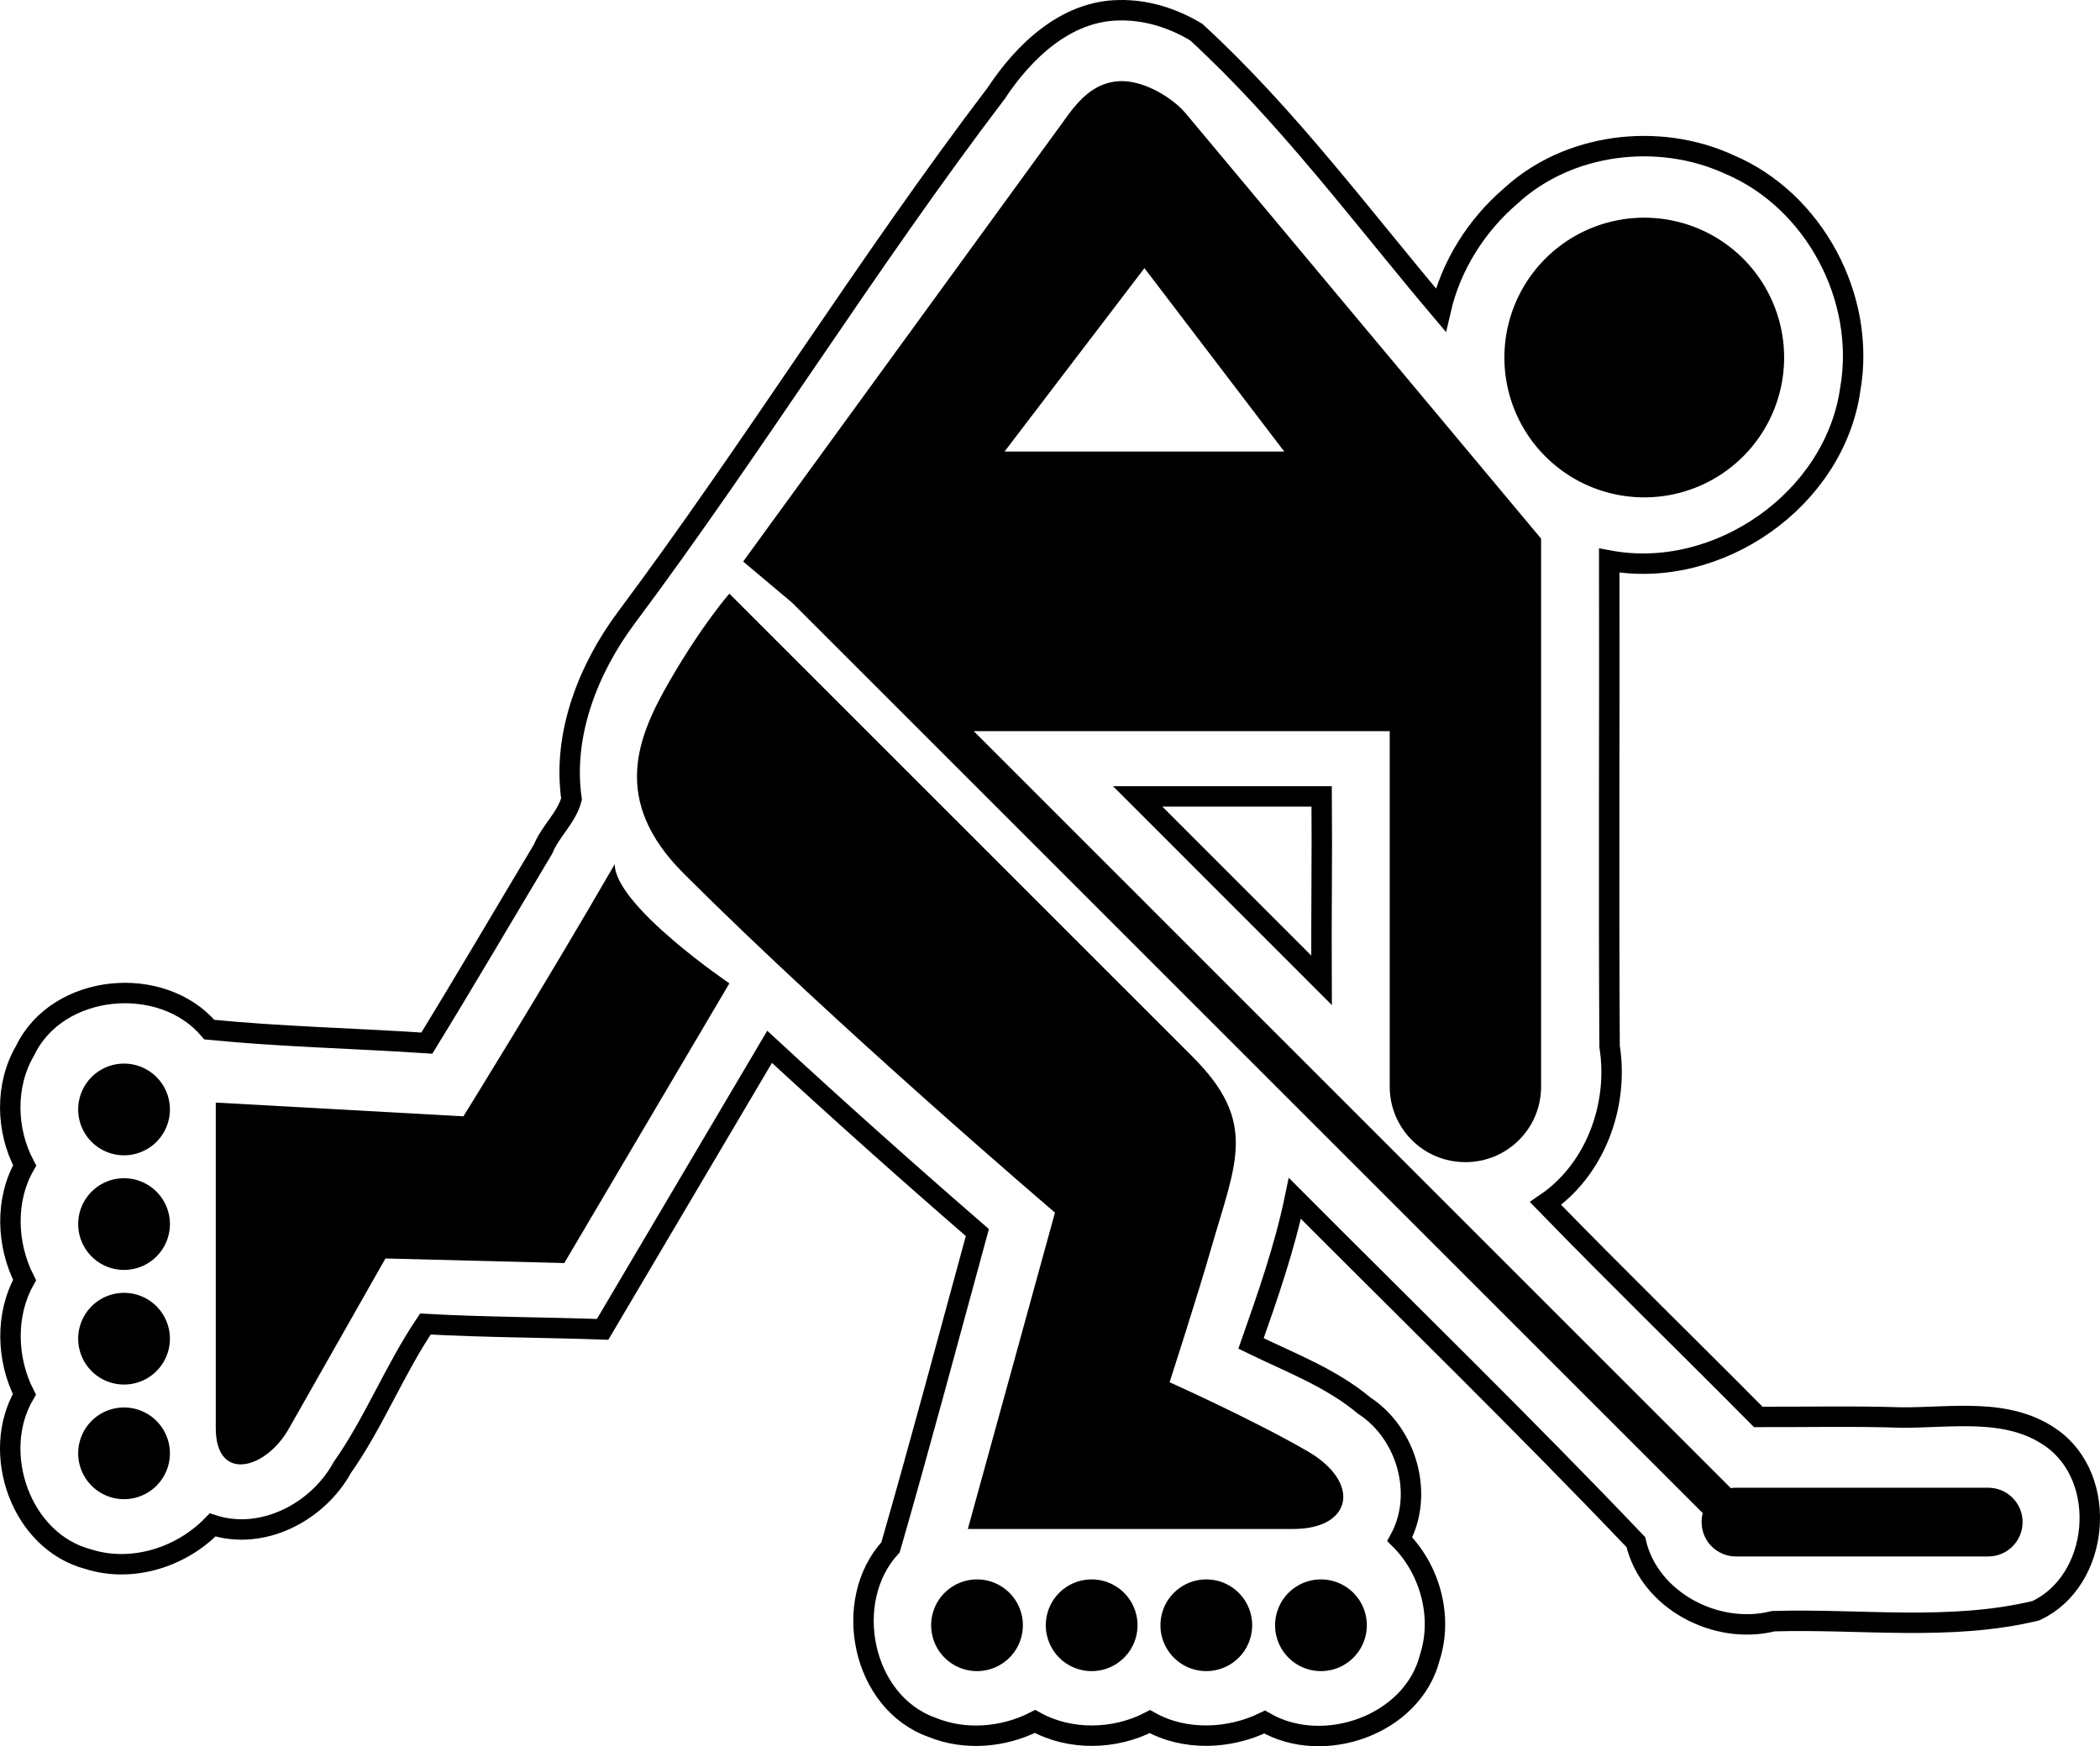 <?xml version="1.0" encoding="UTF-8" standalone="no"?>
<!-- Created with Inkscape (http://www.inkscape.org/) -->

<svg
   xmlns:svg="http://www.w3.org/2000/svg"
   xmlns="http://www.w3.org/2000/svg"
   version="1.1"
   width="925.158"
   height="769.46"
   id="svg2">
  <defs
     id="defs4" />
  <g
     transform="translate(1133.457,-440.901)"
     id="g2937-5" />
  <g
     transform="translate(464.794,-232.414)"
     id="g2937-54"
     style="fill:none;stroke:#000000;stroke-width:9;stroke-miterlimit:4;stroke-dasharray:none">
    <path
       d="m 28.25,236.928 c -23.475,0.273 -42.005,18.142 -54.156,36.562 -56.833,74.689 -107.476,156.853 -163.188,231.406 -16.347,22.032 -28.022,51.031 -23.906,79.594 -2.24,8.339 -9.329,14.145 -12.535,22.046 -17.06,28.512 -33.841,57.196 -51.215,85.516 -31.928,-2.134 -63.955,-2.792 -95.812,-5.938 -20.915,-24.738 -66.865,-20.524 -81.156,9.219 -8.974,15.291 -8.46,35.143 -0.219,50.625 -8.763,15.304 -7.922,35.063 -0.031,50.5 -8.617,15.337 -7.892,35.095 -0.094,50.344 -15.128,25.796 -1.541,64.832 28.094,72.625 19.306,6.169 41.107,-0.806 54.844,-15.062 21.99,7.136 46.367,-5.677 57.125,-25.312 14.013,-19.931 22.966,-42.922 36.594,-63.219 26.008,1.434 52.066,1.447 78.094,2.344 24.525,-41.497 49.041,-83 73.562,-124.5 30.089,27.802 60.546,54.979 91.531,81.844 -12.641,46.248 -24.996,92.677 -38.25,138.688 -21.697,23.629 -12.666,68.28 18.172,79.292 14.531,5.991 31.606,4.564 45.484,-2.542 15.34,8.546 35.123,8.136 50.594,0.062 15.346,8.645 35.09,7.786 50.562,0.188 25.93,15.114 65.257,1.239 72.781,-28.531 5.818,-17.987 0.022,-38.894 -13.25,-52.031 10.846,-19.846 3.061,-46.706 -15.719,-58.906 -14.672,-12.293 -32.774,-19.015 -49.812,-27.344 7.377,-20.992 14.785,-42.134 19.312,-63.938 50.235,50.391 101.175,100.028 150.219,151.469 5.917,25.782 35.474,41.152 60.531,34.847 38.509,-1.161 77.883,4.512 115.689,-4.611 28.193,-13.154 32.323,-58.108 6.905,-76.08 -19.39,-13.769 -44.425,-8.796 -66.655,-9.062 -20.838,-0.676 -41.688,-0.19 -62.532,-0.251 -31.119,-31.404 -63.095,-62.519 -93.719,-94.062 21.95,-14.887 32.326,-43.296 28.212,-69.187 -0.431,-71.364 -0.003,-142.729 -0.149,-214.094 47.98,8.891 99.285,-26.94 106.176,-75.453 7.068,-40.132 -15.825,-83.321 -53.457,-99.172 -31.162,-14.263 -70.811,-9.357 -96.094,13.938 -15.158,12.946 -26.392,30.796 -30.875,50.25 C 134.835,327.481 102.279,283.363 62.21,246.562 52.03,240.424 40.232,236.656 28.25,236.928 z m 89.219,346.406 c 0.222,27.01 -0.211,54.021 -0.062,81.031 -27,-27.01 -54,-54.021 -81,-81.031 27.021,0 54.042,0 81.062,0 z"
       id="path2931-4"
       style="fill:none;stroke:#000000;stroke-width:9;stroke-miterlimit:4;stroke-dasharray:none" />
  </g>
  <g
     transform="translate(464.772,-235.191)"
     id="g3159"
     style="fill:#000000">
    <g
       id="g2937"
       style="fill:#000000">
      <path
         d="m 331.33,400.814 a 61.619,61.619 0 1 1 -123.239,0 61.619,61.619 0 1 1 123.239,0 z"
         transform="translate(-10.102,-8.081)"
         id="path2844"
         style="fill:#000000;fill-opacity:1;fill-rule:nonzero;stroke:none" />
      <path
         d="m 28.812,270.938 c -0.343,0.011 -0.689,0.036 -1.031,0.062 -8.939,0.696 -15.495,5.915 -22.219,15.156 L -137.375,482.625 l 21.625,18.188 401.125,401.125 c -0.339,1.262 -0.5,2.566 -0.5,3.938 0,8.394 6.731,15.156 15.125,15.156 l 111.125,0 c 8.394,0 15.156,-6.762 15.156,-15.156 0,-8.394 -6.762,-15.125 -15.156,-15.125 l -111.125,0 c -0.786,0 -1.528,0.042 -2.281,0.156 l -333.5,-333.531 183.25,0 0,156.594 c 0,18.468 14.876,33.312 33.344,33.312 18.468,0 33.344,-14.845 33.344,-33.312 l 0,-156.594 0,-3.031 0,-81.812 -156.562,-187.375 c -5.406,-6.469 -17.261,-14.007 -27.75,-14.219 -0.35,-0.007 -0.689,-0.011 -1.031,0 z m 10.594,82.406 61.594,80.812 -123.219,0 61.625,-80.812 z"
         id="rect2846"
         style="fill:#000000;fill-opacity:1;fill-rule:nonzero;stroke:none" />
      <path
         d="m -143.442,496.778 c 0,0 136.034,136.034 204.051,204.051 29.016,29.016 19.083,46.489 8.081,84.853 -5.637,19.656 -18.183,58.589 -18.183,58.589 0,0 36.275,16.255 60.609,30.305 24.174,13.957 19.707,34.345 -6.061,34.345 l -143.442,0 L -5.6837615e-7,769.519 c 0,0 -96.044,-81.902 -163.645,-149.503 -32.236,-32.236 -20.239,-60.296 -6.061,-84.853 14.393,-24.929 26.264,-38.386 26.264,-38.386 z"
         id="path2856"
         style="fill:#000000;stroke:none" />
      <path
         d="m -12.122,953.367 a 20.203,20.203 0 1 1 -40.406,0 20.203,20.203 0 1 1 40.406,0 z"
         transform="translate(-2.02,-2.02)"
         id="path2858"
         style="fill:#000000;fill-opacity:1;fill-rule:nonzero;stroke:none" />
      <path
         d="m -12.122,953.367 a 20.203,20.203 0 1 1 -40.406,0 20.203,20.203 0 1 1 40.406,0 z"
         transform="translate(48.487,-2.02)"
         id="path2858-1"
         style="fill:#000000;fill-opacity:1;fill-rule:nonzero;stroke:none" />
      <path
         d="m -12.122,953.367 a 20.203,20.203 0 1 1 -40.406,0 20.203,20.203 0 1 1 40.406,0 z"
         transform="translate(98.995,-2.02)"
         id="path2858-4"
         style="fill:#000000;fill-opacity:1;fill-rule:nonzero;stroke:none" />
      <path
         d="m -12.122,953.367 a 20.203,20.203 0 1 1 -40.406,0 20.203,20.203 0 1 1 40.406,0 z"
         transform="translate(149.503,-2.02)"
         id="path2858-9"
         style="fill:#000000;fill-opacity:1;fill-rule:nonzero;stroke:none" />
      <path
         d="m -12.122,953.367 a 20.203,20.203 0 1 1 -40.406,0 20.203,20.203 0 1 1 40.406,0 z"
         transform="matrix(0,-1,1,0,-1363.489,843.261)"
         id="path2858-48"
         style="fill:#000000;fill-opacity:1;fill-rule:nonzero;stroke:none" />
      <path
         d="m -12.122,953.367 a 20.203,20.203 0 1 1 -40.406,0 20.203,20.203 0 1 1 40.406,0 z"
         transform="matrix(0,-1,1,0,-1363.489,792.753)"
         id="path2858-1-8"
         style="fill:#000000;fill-opacity:1;fill-rule:nonzero;stroke:none" />
      <path
         d="m -12.122,953.367 a 20.203,20.203 0 1 1 -40.406,0 20.203,20.203 0 1 1 40.406,0 z"
         transform="matrix(0,-1,1,0,-1363.489,742.245)"
         id="path2858-4-2"
         style="fill:#000000;fill-opacity:1;fill-rule:nonzero;stroke:none" />
      <path
         d="m -12.122,953.367 a 20.203,20.203 0 1 1 -40.406,0 20.203,20.203 0 1 1 40.406,0 z"
         transform="matrix(0,-1,1,0,-1363.489,691.738)"
         id="path2858-9-4"
         style="fill:#000000;fill-opacity:1;fill-rule:nonzero;stroke:none" />
      <path
         d="m -143.442,668.504 -72.731,123.239 -78.792,-2.02 -42.426,74.751 c -10.102,18.183 -32.325,24.244 -32.325,0 l 0,-143.442 109.096,6.061 c 0,0 35.831,-57.703 66.67,-111.117 0,18.267 50.508,52.528 50.508,52.528 z"
         id="path2931"
         style="fill:#000000;stroke:none" />
    </g>
  </g>
</svg>
